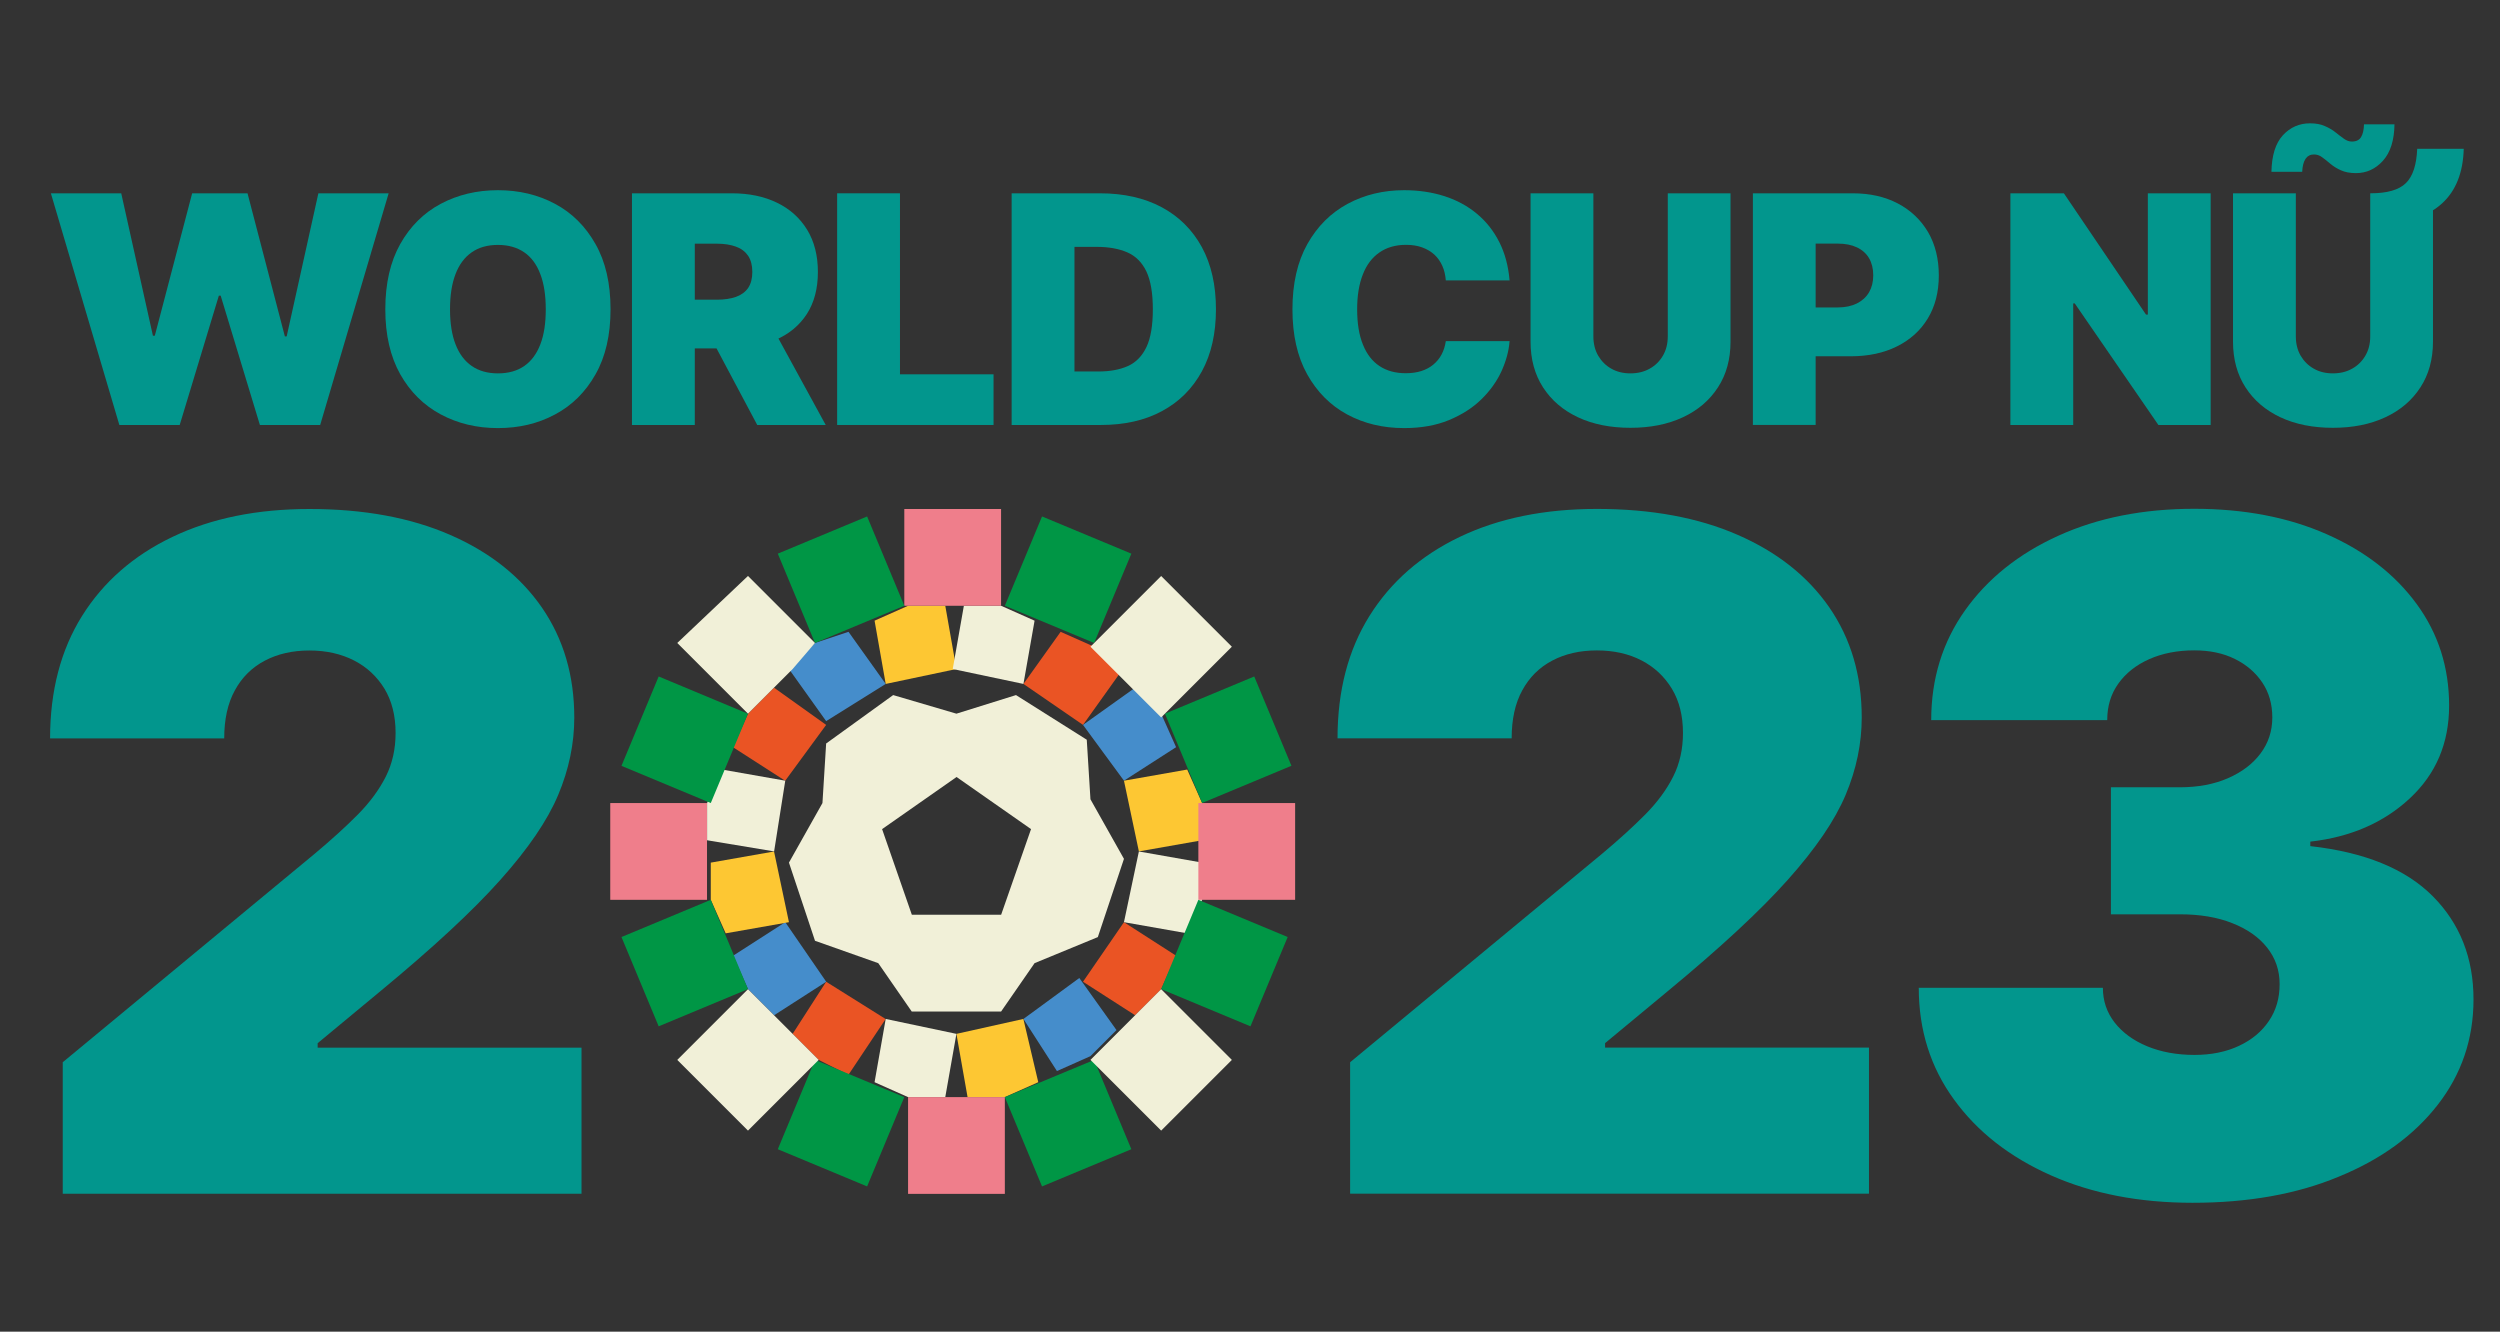 <?xml version="1.0" encoding="utf-8"?>
<!-- Generator: Adobe Illustrator 26.0.2, SVG Export Plug-In . SVG Version: 6.00 Build 0)  -->
<svg version="1.1" id="Layer_1" xmlns="http://www.w3.org/2000/svg" xmlns:xlink="http://www.w3.org/1999/xlink" x="0px" y="0px"
	 viewBox="0 0 34.543 18.4" style="enable-background:new 0 0 34.543 18.4;" xml:space="preserve">
<rect x="0" y="0" width="34.543" height="18.4" fill="#333333" stroke="none"/>
<style type="text/css">
	.st0{fill:#02968D;}
	.st1{fill:#F1F0D8;}
	.st2{fill:#EA5424;}
	.st3{fill:#458DCB;}
	.st4{fill:#FDC733;}
	.st5{fill:#EF7E8B;}
	.st6{fill:#009645;}
</style>
<g>
	<g>
		<path class="st0" d="M0.867,16.494v-1.817l3.483-2.882
			c0.229-0.192,0.429-0.373,0.596-0.542s0.295-0.344,0.385-0.523
			s0.135-0.38,0.135-0.602c0-0.238-0.051-0.441-0.153-0.611
			C5.209,9.348,5.07,9.217,4.892,9.126S4.509,8.988,4.275,8.988
			c-0.233,0-0.439,0.047-0.617,0.141c-0.178,0.094-0.315,0.23-0.413,0.41
			c-0.099,0.18-0.147,0.401-0.147,0.664h-2.406c0-0.656,0.147-1.22,0.441-1.691
			c0.295-0.472,0.712-0.837,1.251-1.094c0.538-0.257,1.169-0.385,1.892-0.385
			c0.748,0,1.396,0.119,1.942,0.357c0.548,0.238,0.971,0.573,1.27,1.005
			c0.298,0.433,0.447,0.939,0.447,1.52c0,0.359-0.074,0.716-0.222,1.068
			c-0.148,0.353-0.415,0.744-0.8,1.175c-0.384,0.431-0.934,0.939-1.647,1.529
			l-0.877,0.727v0.062h3.646v2.018H0.867z"/>
		<path class="st0" d="M18.655,16.494v-1.817l3.483-2.882
			c0.229-0.192,0.429-0.373,0.596-0.542s0.295-0.344,0.385-0.523
			s0.135-0.38,0.135-0.602c0-0.238-0.051-0.441-0.153-0.611
			c-0.103-0.169-0.242-0.3-0.42-0.392s-0.383-0.138-0.617-0.138
			c-0.233,0-0.439,0.047-0.617,0.141c-0.178,0.094-0.315,0.23-0.413,0.41
			c-0.099,0.18-0.147,0.401-0.147,0.664h-2.406c0-0.656,0.147-1.22,0.441-1.691
			c0.295-0.472,0.712-0.837,1.251-1.094c0.538-0.257,1.169-0.385,1.892-0.385
			c0.748,0,1.396,0.119,1.942,0.357c0.548,0.238,0.971,0.573,1.27,1.005
			c0.298,0.433,0.447,0.939,0.447,1.52c0,0.359-0.074,0.716-0.222,1.068
			c-0.148,0.353-0.415,0.744-0.8,1.175c-0.384,0.431-0.934,0.939-1.647,1.529
			l-0.877,0.727v0.062h3.646v2.018H18.655z"/>
		<path class="st0" d="M30.296,16.619c-0.735,0-1.388-0.126-1.958-0.379
			s-1.018-0.603-1.341-1.05c-0.324-0.446-0.485-0.96-0.485-1.541h2.544
			c0,0.18,0.054,0.34,0.162,0.479c0.109,0.14,0.26,0.25,0.451,0.329
			c0.192,0.079,0.41,0.119,0.652,0.119c0.233,0,0.439-0.042,0.617-0.126
			c0.177-0.083,0.315-0.198,0.413-0.345c0.099-0.146,0.147-0.314,0.147-0.507
			s-0.058-0.36-0.173-0.505c-0.114-0.144-0.275-0.257-0.482-0.338
			c-0.206-0.082-0.447-0.122-0.724-0.122h-0.952v-1.755h0.952
			c0.251,0,0.473-0.042,0.664-0.125c0.192-0.084,0.343-0.197,0.451-0.342
			c0.109-0.145,0.163-0.311,0.163-0.498c0-0.184-0.046-0.345-0.138-0.482
			s-0.218-0.247-0.379-0.326c-0.161-0.08-0.348-0.119-0.561-0.119
			c-0.234,0-0.442,0.041-0.624,0.122s-0.323,0.194-0.426,0.338
			s-0.153,0.312-0.153,0.504h-2.432c0-0.572,0.156-1.077,0.467-1.516
			c0.312-0.439,0.74-0.782,1.288-1.031c0.547-0.249,1.174-0.373,1.88-0.373
			c0.688,0,1.299,0.117,1.829,0.351s0.945,0.556,1.244,0.965
			s0.448,0.877,0.448,1.403c0,0.519-0.181,0.945-0.542,1.281
			c-0.361,0.337-0.82,0.536-1.376,0.599v0.062
			c0.752,0.084,1.316,0.314,1.692,0.692s0.563,0.854,0.563,1.426
			c0,0.547-0.165,1.033-0.495,1.457s-0.786,0.755-1.369,0.993
			C31.735,16.5,31.061,16.619,30.296,16.619z"/>
	</g>
</g>
<g>
	<path class="st1" d="M14.038,9.604l-0.823,0.257L12.341,9.604l-0.926,0.669l-0.051,0.823
		l-0.463,0.823l0.36,1.08l0.874,0.309l0.463,0.669h1.234l0.463-0.669
		l0.874-0.36L15.53,11.867l-0.463-0.823l-0.051-0.823L14.038,9.604z M13.833,12.639
		h-1.234l-0.411-1.183l1.029-0.72l1.029,0.72L13.833,12.639z"/>
	<path class="st2" d="M11.415,13.565l-0.463,0.72l0.36,0.36l0.411,0.206l0.514-0.771
		L11.415,13.565z"/>
	<path class="st2" d="M14.964,13.565l0.72,0.463l0.36-0.36l0.206-0.463L15.53,12.742
		L14.964,13.565z"/>
	<path class="st2" d="M14.964,10.016l0.514-0.72l-0.36-0.36l-0.463-0.206L14.141,9.45
		L14.964,10.016z"/>
	<path class="st2" d="M11.415,10.016L10.695,9.502l-0.36,0.36l-0.206,0.463l0.72,0.463
		L11.415,10.016z"/>
	<path class="st3" d="M10.85,12.742l-0.72,0.463l0.206,0.463l0.36,0.36l0.72-0.463
		L10.85,12.742z"/>
	<path class="st3" d="M14.141,14.079l0.463,0.72l0.463-0.206l0.36-0.36l-0.514-0.72
		L14.141,14.079z"/>
	<path class="st3" d="M15.53,10.787l0.72-0.463l-0.206-0.463L15.684,9.502l-0.72,0.514
		L15.53,10.787z"/>
	<path class="st3" d="M12.238,9.45l-0.514-0.72l-0.463,0.154l-0.36,0.36l0.514,0.72
		L12.238,9.45z"/>
	<path class="st4" d="M10.695,11.765l-0.874,0.154v0.514l0.206,0.463l0.874-0.154
		L10.695,11.765z"/>
	<path class="st4" d="M13.215,14.285l0.154,0.874h0.514l0.463-0.206l-0.206-0.874
		L13.215,14.285z"/>
	<path class="st4" d="M16.404,10.633L15.53,10.787l0.206,0.977l0.874-0.154v-0.514
		L16.404,10.633z"/>
	<path class="st4" d="M13.215,9.244l-0.154-0.874h-0.514l-0.463,0.206l0.154,0.874
		L13.215,9.244z"/>
	<path class="st1" d="M10.85,10.787l-0.874-0.154l-0.206,0.463v0.514l0.926,0.154
		L10.85,10.787z"/>
	<path class="st1" d="M12.238,14.079l-0.154,0.874l0.463,0.206h0.514l0.154-0.874
		L12.238,14.079z"/>
	<path class="st1" d="M15.53,12.742l0.874,0.154l0.206-0.463v-0.514l-0.874-0.154
		L15.53,12.742z"/>
	<path class="st1" d="M14.141,9.45l0.154-0.874l-0.463-0.206h-0.514l-0.154,0.874
		L14.141,9.45z"/>
	<path class="st5" d="M8.432,11.096v1.337h1.337v-1.337H8.432z"/>
	<path class="st5" d="M13.884,15.159h-1.337v1.337h1.337V15.159z"/>
	<path class="st5" d="M16.558,11.096v1.337h1.337v-1.337H16.558z"/>
	<path class="st5" d="M12.495,7.033v1.337h1.337V7.033H12.495z"/>
	<path class="st6" d="M9.821,12.433L8.587,12.947l0.514,1.234l1.234-0.514L9.821,12.433z"/>
	<path class="st6" d="M11.261,14.645l-0.514,1.234l1.234,0.514l0.514-1.234L11.261,14.645z
		"/>
	<path class="st6" d="M15.118,14.645l-1.234,0.514l0.514,1.234l1.234-0.514L15.118,14.645z
		"/>
	<path class="st6" d="M16.558,12.433l-0.514,1.234l1.234,0.514l0.514-1.234L16.558,12.433z
		"/>
	<path class="st6" d="M17.33,9.347l-1.234,0.514l0.514,1.234l1.234-0.514L17.33,9.347z"
		/>
	<path class="st6" d="M14.398,7.136l-0.514,1.234l1.234,0.514l0.514-1.234L14.398,7.136z"/>
	<path class="st6" d="M11.981,7.136l-1.234,0.514l0.514,1.234l1.234-0.514L11.981,7.136z"/>
	<path class="st6" d="M9.101,9.347L8.587,10.582l1.234,0.514l0.514-1.234L9.101,9.347z"/>
	<path class="st1" d="M10.335,13.668l-0.977,0.977l0.977,0.977l0.977-0.977L10.335,13.668z"/>
	<path class="st1" d="M16.044,13.668l-0.977,0.977l0.977,0.977l0.977-0.977L16.044,13.668z"
		/>
	<path class="st1" d="M16.044,7.959l-0.977,0.977l0.977,0.977l0.977-0.977L16.044,7.959z"/>
	<path class="st1" d="M11.261,8.884l-0.926-0.926l-0.977,0.926l0.977,0.977l0.36-0.36
		l0.257-0.257L11.261,8.884z"/>
</g>
<g>
	<path class="st0" d="M1.649,5.872L0.703,2.671h0.972l0.438,1.968h0.026l0.516-1.968
		h0.765l0.516,1.977h0.025L4.399,2.671h0.971L4.424,5.872H3.591L3.049,4.085
		H3.024L2.483,5.872H1.649z"/>
	<path class="st0" d="M6.88,5.915c-0.291,0-0.554-0.063-0.79-0.189
		c-0.235-0.126-0.422-0.311-0.56-0.555c-0.137-0.245-0.206-0.543-0.206-0.897
		c0-0.357,0.069-0.658,0.206-0.902c0.138-0.245,0.324-0.43,0.56-0.556
		c0.236-0.125,0.499-0.188,0.79-0.188s0.554,0.063,0.788,0.188
		c0.235,0.125,0.422,0.311,0.56,0.556C8.367,3.616,8.436,3.917,8.436,4.274
		c0,0.355-0.069,0.655-0.208,0.899C8.09,5.417,7.904,5.602,7.668,5.727
		C7.434,5.853,7.171,5.915,6.88,5.915z M6.88,5.159
		c0.145,0,0.266-0.034,0.364-0.102c0.098-0.068,0.172-0.168,0.222-0.299
		c0.051-0.132,0.075-0.293,0.075-0.483c0-0.192-0.024-0.354-0.075-0.487
		C7.416,3.655,7.342,3.554,7.244,3.487C7.146,3.419,7.025,3.384,6.88,3.384
		c-0.144,0-0.264,0.034-0.362,0.102c-0.098,0.068-0.173,0.168-0.224,0.301
		S6.218,4.082,6.218,4.274c0,0.19,0.025,0.352,0.076,0.483
		C6.345,4.889,6.42,4.989,6.518,5.057C6.617,5.125,6.737,5.159,6.88,5.159z"/>
	<path class="st0" d="M8.732,5.872V2.671h1.38c0.237,0,0.445,0.043,0.624,0.13
		c0.178,0.086,0.317,0.211,0.417,0.374c0.099,0.163,0.148,0.357,0.148,0.583
		c0,0.229-0.051,0.422-0.152,0.58c-0.102,0.157-0.244,0.276-0.428,0.356
		c-0.183,0.08-0.396,0.12-0.64,0.12H9.256V4.141h0.649
		c0.103,0,0.19-0.013,0.264-0.039c0.073-0.026,0.129-0.067,0.168-0.123
		c0.038-0.056,0.058-0.13,0.058-0.221c0-0.092-0.02-0.167-0.058-0.224
		c-0.039-0.057-0.095-0.1-0.168-0.126c-0.073-0.027-0.161-0.041-0.264-0.041
		H9.6v2.505H8.732z M10.463,5.872l-0.781-1.469h0.924l0.803,1.469H10.463z"/>
	<path class="st0" d="M11.567,5.872V2.671h0.868v2.501h1.293v0.7H11.567z"/>
	<path class="st0" d="M14.846,2.671v3.201h-0.868V2.671H14.846z M15.211,5.872h-0.876V5.133
		h0.842c0.159,0,0.295-0.025,0.407-0.075c0.112-0.05,0.197-0.138,0.257-0.263
		c0.059-0.125,0.088-0.299,0.088-0.521c0-0.224-0.03-0.398-0.089-0.523
		c-0.06-0.125-0.147-0.213-0.264-0.264s-0.258-0.076-0.425-0.076h-0.83V2.671
		h0.877c0.329,0,0.613,0.064,0.853,0.192c0.239,0.128,0.424,0.312,0.555,0.551
		c0.13,0.239,0.195,0.525,0.195,0.859c0,0.332-0.064,0.618-0.194,0.857
		s-0.313,0.422-0.551,0.55C15.818,5.809,15.536,5.872,15.211,5.872z"/>
	<path class="st0" d="M19.401,5.915c-0.293,0-0.555-0.063-0.788-0.189
		c-0.232-0.126-0.416-0.311-0.552-0.555c-0.136-0.245-0.203-0.543-0.203-0.897
		c0-0.357,0.069-0.658,0.206-0.902c0.138-0.245,0.323-0.43,0.557-0.556
		c0.233-0.125,0.493-0.188,0.78-0.188c0.201,0,0.388,0.028,0.559,0.083
		c0.17,0.055,0.319,0.136,0.447,0.243c0.129,0.107,0.231,0.237,0.309,0.391
		s0.125,0.331,0.142,0.529h-0.881c-0.006-0.073-0.021-0.14-0.048-0.2
		s-0.063-0.112-0.109-0.155c-0.047-0.043-0.103-0.076-0.168-0.1
		c-0.065-0.024-0.14-0.036-0.225-0.036c-0.145,0-0.268,0.036-0.368,0.106
		c-0.102,0.071-0.178,0.172-0.229,0.305c-0.052,0.132-0.078,0.292-0.078,0.478
		c0,0.195,0.026,0.358,0.08,0.49c0.053,0.132,0.129,0.23,0.229,0.296
		s0.22,0.099,0.362,0.099c0.08,0,0.151-0.01,0.215-0.03
		c0.062-0.02,0.118-0.049,0.165-0.088c0.047-0.039,0.086-0.085,0.115-0.14
		c0.029-0.054,0.049-0.116,0.059-0.185h0.881
		c-0.01,0.136-0.048,0.274-0.112,0.416c-0.065,0.141-0.158,0.271-0.279,0.389
		s-0.271,0.213-0.447,0.286S19.635,5.915,19.401,5.915z"/>
	<path class="st0" d="M23.044,2.671h0.867v2.05c0,0.243-0.058,0.454-0.174,0.632
		c-0.116,0.179-0.277,0.316-0.485,0.413s-0.449,0.145-0.724,0.145
		c-0.275,0-0.517-0.048-0.724-0.145s-0.367-0.234-0.483-0.413
		c-0.115-0.178-0.173-0.389-0.173-0.632V2.671h0.868V4.648
		c0,0.101,0.022,0.189,0.066,0.266c0.045,0.076,0.105,0.137,0.182,0.18
		c0.077,0.044,0.164,0.065,0.264,0.065s0.188-0.021,0.266-0.065
		c0.078-0.043,0.139-0.104,0.183-0.18c0.045-0.077,0.067-0.165,0.067-0.266
		V2.671z"/>
	<path class="st0" d="M24.22,5.872V2.671h1.38c0.237,0,0.445,0.047,0.624,0.141
		c0.178,0.094,0.317,0.226,0.417,0.396c0.099,0.17,0.148,0.37,0.148,0.598
		c0,0.229-0.051,0.427-0.152,0.594s-0.244,0.296-0.428,0.387
		c-0.183,0.091-0.396,0.136-0.64,0.136h-0.825V4.248h0.649
		c0.103,0,0.19-0.019,0.264-0.055c0.073-0.037,0.129-0.088,0.168-0.154
		c0.038-0.066,0.058-0.144,0.058-0.234c0-0.093-0.02-0.172-0.058-0.238
		c-0.039-0.065-0.095-0.115-0.168-0.149c-0.073-0.035-0.161-0.052-0.264-0.052
		h-0.306v2.505H24.22z"/>
	<path class="st0" d="M30.545,2.671v3.201h-0.722l-1.156-1.68h-0.021v1.68h-0.868V2.671
		h0.739l1.135,1.676h0.025V2.671H30.545z"/>
	<path class="st0" d="M32.75,2.671h0.867v2.05c0,0.243-0.058,0.454-0.174,0.632
		c-0.116,0.179-0.277,0.316-0.485,0.413s-0.449,0.145-0.724,0.145
		c-0.275,0-0.517-0.048-0.724-0.145s-0.367-0.234-0.483-0.413
		c-0.115-0.178-0.173-0.389-0.173-0.632V2.671h0.868V4.648
		c0,0.101,0.022,0.189,0.066,0.266c0.045,0.076,0.105,0.137,0.182,0.18
		c0.077,0.044,0.164,0.065,0.264,0.065s0.188-0.021,0.266-0.065
		c0.078-0.043,0.139-0.104,0.183-0.18c0.045-0.077,0.067-0.165,0.067-0.266
		V2.671z M32.552,2.392c-0.081,0-0.15-0.013-0.207-0.039
		c-0.057-0.025-0.105-0.056-0.146-0.09c-0.04-0.035-0.078-0.064-0.113-0.09
		s-0.073-0.039-0.113-0.039c-0.05,0-0.089,0.02-0.117,0.061
		c-0.027,0.041-0.043,0.101-0.046,0.179h-0.425
		c0.004-0.226,0.057-0.395,0.158-0.505c0.102-0.11,0.227-0.165,0.374-0.165
		c0.08,0,0.149,0.012,0.206,0.038c0.058,0.025,0.107,0.054,0.149,0.088
		s0.081,0.063,0.116,0.088c0.035,0.025,0.071,0.038,0.108,0.038
		c0.061,0,0.103-0.021,0.128-0.063c0.025-0.042,0.038-0.101,0.04-0.175h0.421
		c-0.003,0.221-0.056,0.388-0.159,0.503C32.823,2.335,32.699,2.392,32.552,2.392z
		 M32.946,3.071l-0.195-0.4c0.233,0,0.397-0.047,0.493-0.142
		c0.095-0.094,0.146-0.252,0.155-0.473h0.643
		c-0.009,0.328-0.108,0.579-0.298,0.753C33.554,2.984,33.287,3.071,32.946,3.071z"/>
</g>
</svg>
